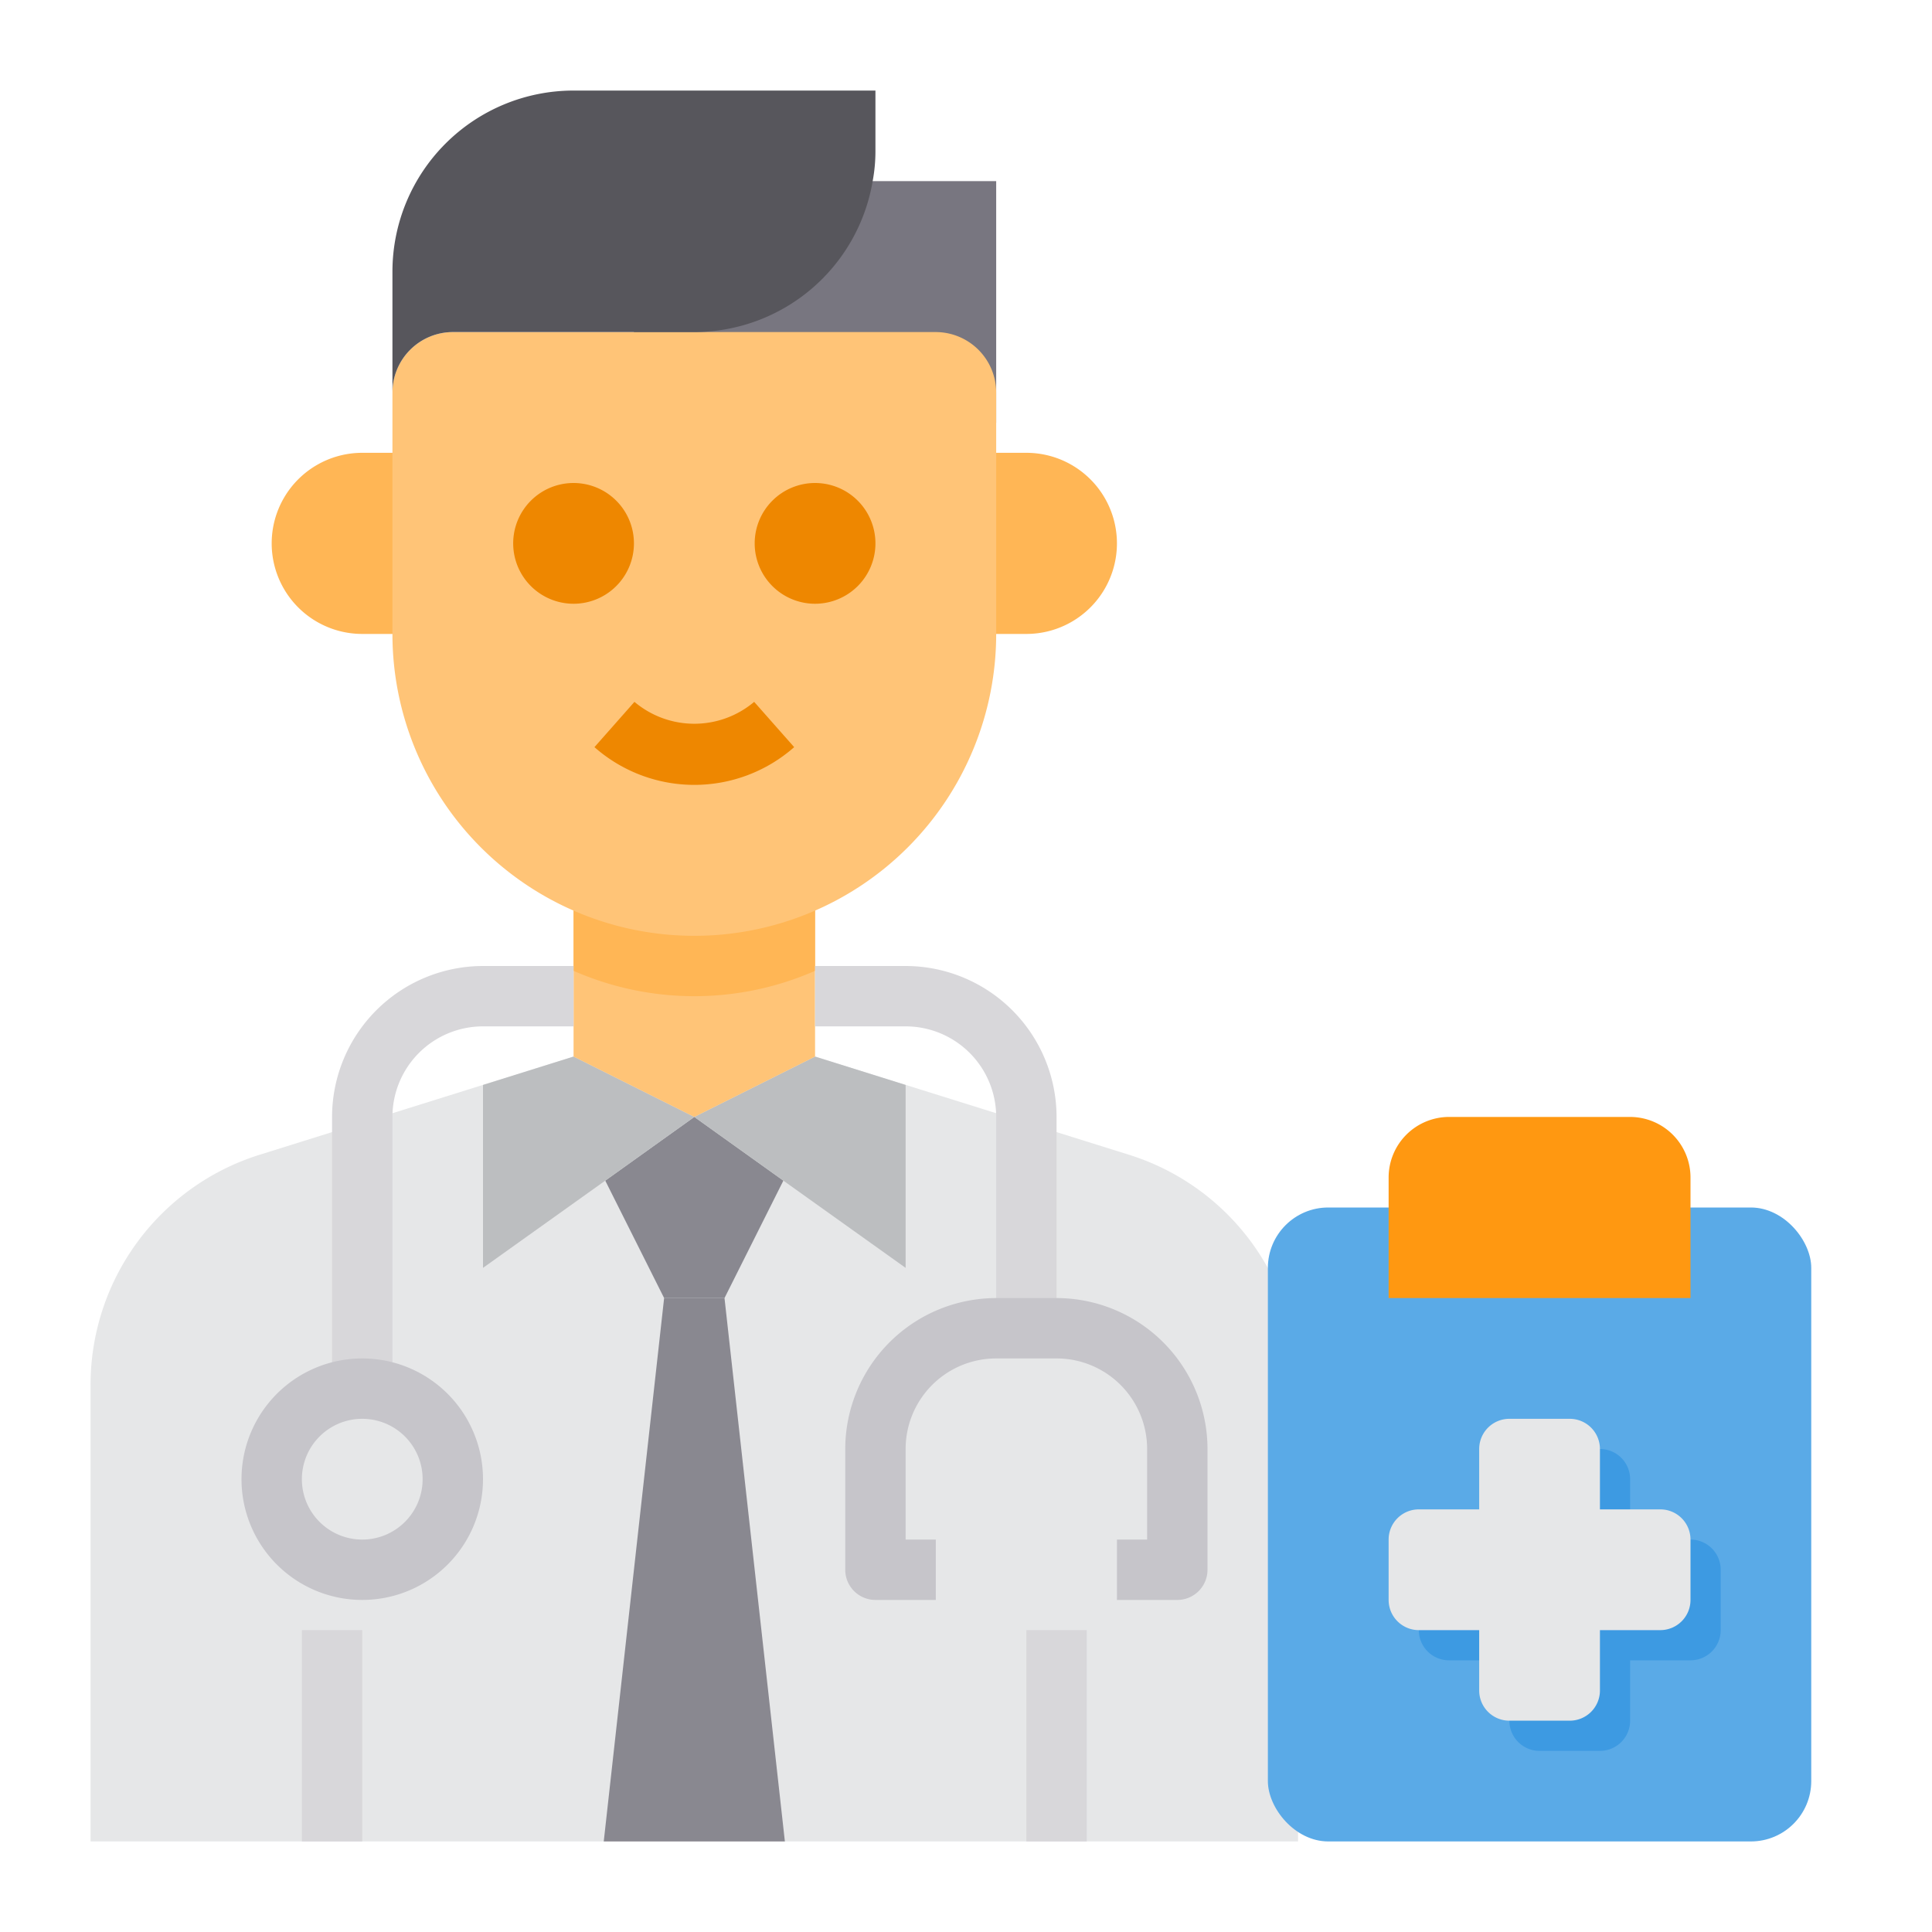  <svg
          width="80"
          height="80"
          xmlns="http://www.w3.org/2000/svg"
          viewBox="0 0 64 64"
        >
          <rect width="12" height="8" x="21" y="6" fill="#787680"></rect>
          <path
            fill="#e6e7e8"
            d="M43,45.88V61H3V45.88a7.985,7.985,0,0,1,5.61-7.63L19,35h8l10.39,3.25A7.985,7.985,0,0,1,43,45.88Z"
          ></path>
          <polygon
            fill="#898890"
            points="24 43 26 61 20 61 22 43 24 43"
          ></polygon>
          <polygon
            fill="#898890"
            points="25.95 39.11 24 43 22 43 20.05 39.11 23 37 25.95 39.11"
          ></polygon>
          <polygon
            fill="#bcbec0"
            points="30 35.94 30 42 25.95 39.11 23 37 27 35 30 35.94"
          ></polygon>
          <polygon
            fill="#bcbec0"
            points="23 37 20.05 39.11 16 42 16 35.94 19 35 23 37"
          ></polygon>
          <polygon
            fill="#ffc477"
            points="27 28.16 27 35 23 37 19 35 19 28.16 27 28.16"
          ></polygon>
          <path fill="#ffb655" d="M34,15a3,3,0,0,1,0,6H32V15Z"></path>
          <path fill="#ffb655" d="M14,15v6H12a3,3,0,0,1,0-6Z"></path>
          <path fill="#ffb655" d="M27,28.16v4a9.944,9.944,0,0,1-8,0v-4Z"></path>
          <path
            fill="#ffc477"
            d="M33,15v6a10,10,0,0,1-20,0V13a2.006,2.006,0,0,1,2-2H31a2.006,2.006,0,0,1,2,2v2Z"
          ></path>
          <path
            fill="#57565c"
            d="M15,11a2.006,2.006,0,0,0-2,2V9a6,6,0,0,1,6-6H29V5a5.361,5.361,0,0,1-.09.99A6,6,0,0,1,23,11H15Z"
          ></path>
          <circle cx="12" cy="49" r="3" fill="#e6e7e8"></circle>
          <rect
            width="18"
            height="21"
            x="42"
            y="40"
            fill="#5aaae7"
            rx="2"
          ></rect>
          <path
            fill="#ff9811"
            d="M56,39v4H46V39a2.006,2.006,0,0,1,2-2h6A2.006,2.006,0,0,1,56,39Z"
          ></path>
          <path
            fill="#3d9ae2"
            d="M57,52v2a1,1,0,0,1-1,1H54v2a1,1,0,0,1-1,1H51a1,1,0,0,1-1-1V55H48a1,1,0,0,1-1-1V52a1,1,0,0,1,1-1h2V49a1,1,0,0,1,1-1h2a1,1,0,0,1,1,1v2h2A1,1,0,0,1,57,52Z"
          ></path>
          <path
            fill="#e6e7e8"
            d="M56,51v2a1,1,0,0,1-1,1H53v2a1,1,0,0,1-1,1H50a1,1,0,0,1-1-1V54H47a1,1,0,0,1-1-1V51a1,1,0,0,1,1-1h2V48a1,1,0,0,1,1-1h2a1,1,0,0,1,1,1v2h2A1,1,0,0,1,56,51Z"
          ></path>
          <path
            fill="#d8d7da"
            d="M13,46H11V37a5.006,5.006,0,0,1,5-5h3v2H16a3,3,0,0,0-3,3Z"
          ></path>
          <path
            fill="#d8d7da"
            d="M35,44H33V37a3,3,0,0,0-3-3H27V32h3a5.006,5.006,0,0,1,5,5Z"
          ></path>
          <rect width="2" height="7" x="10" y="54" fill="#d8d7da"></rect>
          <rect width="2" height="7" x="34" y="54" fill="#d8d7da"></rect>
          <path
            fill="#ee8700"
            d="M19,20a2,2,0,1,1,2-2A2,2,0,0,1,19,20Zm0-2h0Z"
          ></path>
          <path
            fill="#ee8700"
            d="M27,20a2,2,0,1,1,2-2A2,2,0,0,1,27,20Zm0-2h0Z"
          ></path>
          <path
            fill="#ee8700"
            d="M23,26a5,5,0,0,1-3.308-1.25l1.325-1.5a3.074,3.074,0,0,0,3.966,0l1.325,1.5A5,5,0,0,1,23,26Z"
          ></path>
          <path
            fill="#c6c5ca"
            d="M12,53a4,4,0,1,1,4-4A4,4,0,0,1,12,53Zm0-6a2,2,0,1,0,2,2A2,2,0,0,0,12,47Z"
          ></path>
          <path
            fill="#c6c5ca"
            d="M39,53H37V51h1V48a3,3,0,0,0-3-3H33a3,3,0,0,0-3,3v3h1v2H29a1,1,0,0,1-1-1V48a5.006,5.006,0,0,1,5-5h2a5.006,5.006,0,0,1,5,5v4A1,1,0,0,1,39,53Z"
          ></path>
        </svg>